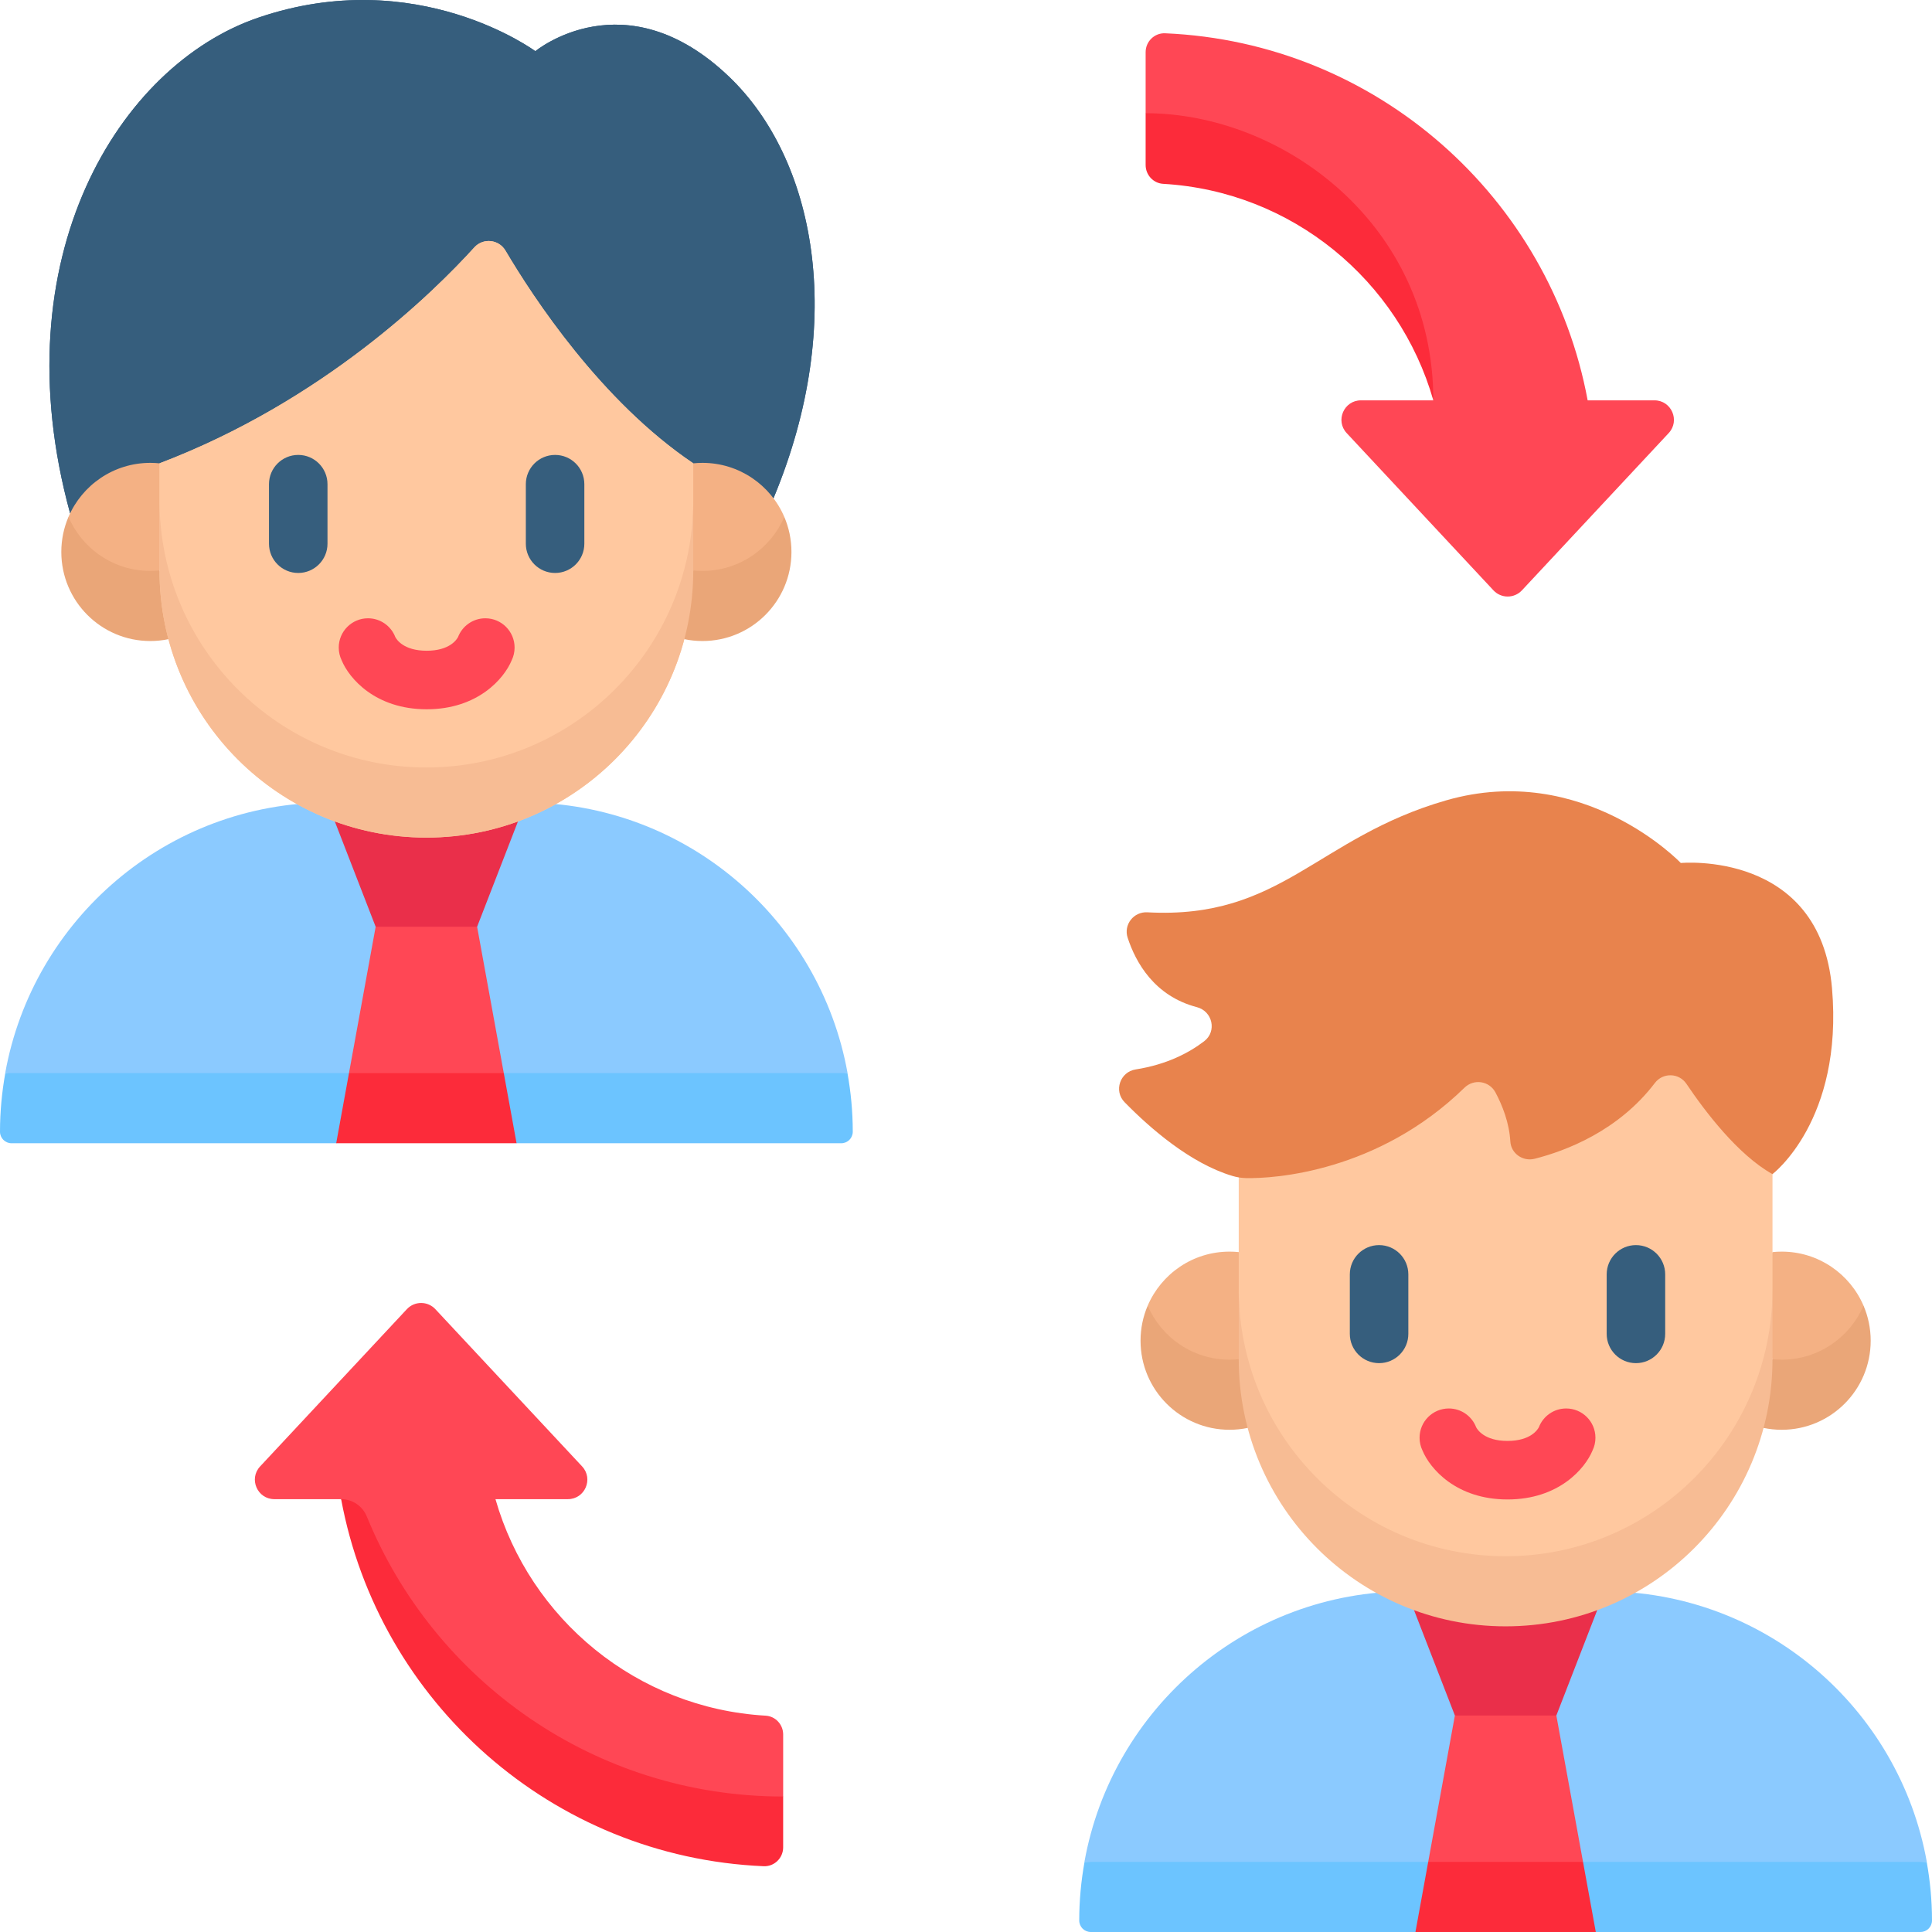 <?xml version="1.0" encoding="UTF-8"?>
<svg xmlns="http://www.w3.org/2000/svg" onmouseup="{ if(window.parent.document.onmouseup) window.parent.document.onmouseup(arguments[0]);}" width="512" viewBox="0 0 512 512" height="512" enable-background="new 0 0 512 512" id="Layer_1"><g><g><path data-cppathid="10000" fill="#ff4755" d="m90.406 397.293s5.674 10.634 6.806 13.407c16.651 40.809 55.729 72.344 101.578 74.906 0 0 8.758-9.508 8.758-9.508v-16.443c0-2.626-2.03-4.834-4.652-4.986-34.158-1.978-62.5-25.606-71.591-57.376h19.182c4.513 0 6.852-5.384 3.773-8.683l-38.888-41.669c-2.04-2.186-5.506-2.186-7.547 0l-38.888 41.669c-3.079 3.299-.74 8.683 3.773 8.683z"/><path data-cppathid="10001" fill="#fc2b3a" d="m207.547 476.098c-49.87 0-92.574-30.677-110.336-74.206-1.132-2.773-3.811-4.598-6.806-4.598 9.969 53.773 55.961 94.881 111.972 97.275 2.825.121 5.169-2.172 5.169-5v-13.471z"/><path data-cppathid="10002" fill="#ff4755" d="m438.442 106.095h-17.696c-9.969-53.773-55.961-94.881-111.972-97.275-2.825-.121-5.169 2.172-5.169 5v16.185l9.37 10.922c32.939 5.107 59.235 17.539 66.872 65.169h-19.182c-4.513 0-6.853 5.384-3.773 8.683l38.888 41.669c2.041 2.186 5.506 2.186 7.547 0l38.888-41.669c3.08-3.301.74-8.684-3.773-8.684z"/><path data-cppathid="10003" fill="#fc2b3a" d="m303.605 30.004v13.729c0 2.626 2.03 4.834 4.651 4.986 34.159 1.978 62.501 25.606 71.591 57.376.001-46.774-40.025-76.091-76.242-76.091z"/><g><path data-cppathid="10004" fill="#8bcaff" d="m510.623 493.419c-7.317-40.773-42.931-71.712-85.764-71.712h-51.709c-42.833 0-78.448 30.939-85.765 71.712l111.619 9z"/><path data-cppathid="10005" fill="#6cc4ff" d="m287.411 493.419c-.905 5.042-1.404 10.225-1.404 15.527 0 1.686 1.367 3.053 3.053 3.053h86.043l23.9-9.581 23.9 9.581h86.043c1.686 0 3.053-1.367 3.053-3.053 0-5.303-.499-10.486-1.404-15.527z"/><path data-cppathid="10006" fill="#ff4755" d="m419.517 493.419-7.069-38.791-13.444-9-13.444 9-7.07 38.791 20.514 9z"/><path data-cppathid="10007" fill="#ea2f4a" d="m412.448 454.628h-26.888l-12.771-32.92h52.429z"/><path data-cppathid="10008" fill="#fc2b3a" d="m378.49 493.419-3.386 18.581h47.8l-3.387-18.581z"/><path data-cppathid="10009" fill="#f4b184" d="m304.155 346.009c0 15.239 11.955 23.319 21.684 23.319l2.439-9.125c0-.003 0-.007 0-.01l9-10.962-9-17.415c-.802-.083-1.615-.125-2.438-.125-9.73-.001-18.081 5.899-21.685 14.318z"/><path data-cppathid="10010" fill="#eaa678" d="m325.839 360.328c-9.729 0-18.08-5.9-21.684-14.319-1.221 2.852-1.899 5.991-1.899 9.29 0 13.039 10.558 23.609 23.583 23.609 1.648 0 3.255-.17 4.808-.492l7.135-9.744-9.504-8.47c-.802.084-1.615.126-2.439.126z"/><path data-cppathid="10011" fill="#f4b184" d="m493.852 346.009c0 15.239-11.954 23.319-21.684 23.319l-2.439-9.125c0-.003 0-.007 0-.01l-9-10.962 9-17.415c.802-.083 1.615-.125 2.439-.125 9.729-.001 18.08 5.899 21.684 14.318z"/><path data-cppathid="10012" fill="#eaa678" d="m472.168 360.328c9.729 0 18.08-5.9 21.684-14.319 1.221 2.852 1.899 5.991 1.899 9.29 0 13.039-10.558 23.609-23.583 23.609-1.648 0-3.255-.17-4.808-.492l-7.135-9.744 9.504-8.47c.802.084 1.615.126 2.439.126z"/><path data-cppathid="10013" fill="#ffc89f" d="m399.003 421.417c45.985 0 70.726-27.66 70.726-79.805v-62.042c-.001.001-141.452.875-141.452.875v61.167c.001 53.34 26.523 79.805 70.726 79.805z"/><path data-cppathid="10014" fill="#f7bc94" d="m399.004 412.417c-39.061 0-70.726-31.7-70.726-70.805v18.581c0 39.105 31.665 70.805 70.726 70.805s70.726-31.7 70.726-70.805v-18.581c-.001 39.105-31.665 70.805-70.726 70.805z"/><path data-cppathid="10015" fill="#e8834d" d="m469.722 311.153c-9.14-5.106-17.846-16.568-22.797-23.924-1.969-2.926-6.225-3.043-8.361-.235-9.694 12.746-23.619 18.001-31.863 20.091-3.108.788-6.255-1.377-6.445-4.579-.296-5.011-2.13-9.599-3.941-12.996-1.636-3.068-5.72-3.688-8.209-1.26-22.922 22.358-50.474 24.136-57.936 23.955-1.208-.029-2.403-.221-3.561-.567-11.132-3.322-21.823-12.638-28.579-19.539-2.934-2.997-1.211-8.038 2.932-8.688 8.216-1.29 14.112-4.384 18.155-7.473 3.422-2.615 2.233-7.943-1.934-9.032-11.284-2.949-16.216-11.884-18.346-18.405-1.127-3.449 1.592-6.928 5.215-6.73 35.54 1.936 44.851-19.78 79.177-29.663 36.416-10.485 62.199 16.593 62.199 16.593s36.906-3.474 40.073 33.203c3.027 35.055-15.779 49.249-15.779 49.249"/><path data-cppathid="10016" fill="#365e7d" d="m365.47 329.965c-4.283 0-7.754 3.473-7.754 7.757v15.77c0 4.284 3.471 7.757 7.754 7.757s7.754-3.473 7.754-7.757v-15.77c-.001-4.284-3.471-7.757-7.754-7.757z"/><path data-cppathid="10017" fill="#365e7d" d="m433.54 361.249c4.283 0 7.754-3.473 7.754-7.757v-15.77c0-4.284-3.471-7.757-7.754-7.757s-7.753 3.473-7.753 7.757v15.77c0 4.284 3.471 7.757 7.753 7.757z"/><path data-cppathid="10018" fill="#ff4755" d="m422.039 384.386c.493-1.019.768-2.162.768-3.37 0-4.284-3.471-7.757-7.754-7.757-3.301 0-6.119 2.064-7.238 4.972-.31.606-2.167 3.627-8.311 3.627-6.143 0-8.001-3.021-8.311-3.627-1.119-2.908-3.937-4.972-7.238-4.972-4.282 0-7.754 3.473-7.754 7.757 0 1.208.276 2.351.768 3.37 1.983 4.822 8.956 12.986 22.534 12.986s20.553-8.163 22.536-12.986z"/></g><g><path data-cppathid="10019" fill="#365e7d" d="m18.577 136.031c-18.577-67.785 13.067-118.757 49.8-131.329 42.062-14.396 73.493 8.861 73.493 8.861s23.761-19.695 51.421 6.842c22.394 21.485 31.497 64.058 11.692 111.643"/><path data-cppathid="10020" fill="#365e7d" d="m18.577 136.031c-18.577-67.785 13.067-118.757 49.8-131.329 42.062-14.396 73.493 8.861 73.493 8.861s23.761-19.695 51.421 6.842c22.394 21.485 31.497 64.058 11.692 111.643z"/><path data-cppathid="10021" fill="#f4b184" d="m39.832 160.299s2.439-9.135 2.439-9.125c0-.003 0-.007 0-.01l9-14.184-9-14.194c-.802-.083-1.615-.125-2.438-.125-9.729 0-18.08 5.9-21.684 14.319-.001 13.948 11.954 23.319 21.683 23.319z"/><path data-cppathid="10022" fill="#eaa678" d="m39.832 151.299c-9.729 0-18.08-5.899-21.684-14.319-1.221 2.852-1.899 5.991-1.899 9.29 0 13.039 10.558 23.609 23.583 23.609 1.648 0 3.256-.17 4.808-.493l2.221-9.088-4.59-9.125c-.802.083-1.616.126-2.439.126z"/><path data-cppathid="10023" fill="#8bcaff" d="m1.404 284.39 111.666 9 111.518-9c.01.003.019.006.028.009-7.313-40.777-42.93-71.72-85.766-71.72h-51.708c-42.832 0-78.444 30.936-85.763 71.706.008.001.016.003.025.005z"/><path data-cppathid="10024" fill="#6cc4ff" d="m1.404 284.39c-.905 5.042-1.404 10.225-1.404 15.528 0 1.686 1.367 3.053 3.053 3.053h86.043l23.974-9.581 23.826 9.581h86.043c1.686 0 3.053-1.367 3.053-3.053 0-5.303-.499-10.486-1.404-15.527h-223.184z"/><path data-cppathid="10025" fill="#ff4755" d="m133.51 284.39-7.07-38.791-13.444-9-13.443 9-7.07 38.791 20.513 9z"/><path data-cppathid="10026" fill="#ea2f4a" d="m126.44 245.599h-26.888l-12.77-32.92h52.429z"/><path data-cppathid="10027" fill="#fc2b3a" d="m92.483 284.39-3.387 18.581h47.8l-3.386-18.581z"/><path data-cppathid="10028" fill="#ffc89f" d="m183.722 122.786c-24.417-16.43-42.481-44.027-49.773-56.38-1.764-2.989-5.914-3.417-8.245-.846-10.86 11.973-40.125 40.765-83.433 57.227v28.378c0 39.105 31.665 70.805 70.726 70.805s70.726-31.7 70.726-70.805v-28.379z"/><path data-cppathid="10029" fill="#f4b184" d="m186.161 160.299s-2.439-9.135-2.439-9.125c0-.003 0-.007 0-.01l-9-14.184 9-14.194c.802-.083 1.615-.125 2.438-.125 9.729 0 18.08 5.9 21.684 14.319.001 13.948-11.954 23.319-21.683 23.319z"/><path data-cppathid="10030" fill="#eaa678" d="m186.161 151.299c9.729 0 18.08-5.899 21.684-14.319 1.221 2.852 1.898 5.991 1.898 9.29 0 13.039-10.558 23.609-23.583 23.609-1.648 0-3.256-.17-4.808-.493l-2.221-9.088 4.59-9.125c.803.083 1.616.126 2.44.126z"/><path data-cppathid="10031" fill="#ffc89f" d="m112.996 212.388c39.061 0 70.726-26.513 70.726-79.805v-9.797c-24.417-16.43-42.482-44.027-49.773-56.38-1.764-2.989-5.914-3.417-8.245-.846-10.86 11.973-40.125 40.765-83.433 57.227v9.802c-.001 52.37 31.666 79.799 70.725 79.799z"/><path data-cppathid="10032" fill="#365e7d" d="m79.036 120.558c-4.283 0-7.754 3.473-7.754 7.757v15.77c0 4.284 3.471 7.757 7.754 7.757s7.754-3.473 7.754-7.757v-15.77c-.001-4.284-3.472-7.757-7.754-7.757z"/><path data-cppathid="10033" fill="#365e7d" d="m147.105 151.842c4.283 0 7.753-3.473 7.753-7.757v-15.77c0-4.284-3.471-7.757-7.753-7.757-4.283 0-7.754 3.473-7.754 7.757v15.77c0 4.284 3.471 7.757 7.754 7.757z"/><path data-cppathid="10034" fill="#ff4755" d="m135.604 174.98c.492-1.019.768-2.162.768-3.37 0-4.284-3.471-7.757-7.753-7.757-3.301 0-6.119 2.064-7.237 4.972-.31.606-2.168 3.627-8.311 3.627s-8.001-3.021-8.311-3.627c-1.119-2.908-3.937-4.972-7.237-4.972-4.282 0-7.753 3.473-7.753 7.757 0 1.208.276 2.351.768 3.37 1.983 4.822 8.956 12.986 22.534 12.986s20.549-8.164 22.532-12.986z"/><path data-cppathid="10035" fill="#f7bc94" d="m112.996 203.388c-39.061 0-70.726-31.7-70.726-70.805v18.581c0 39.105 31.665 70.805 70.726 70.805s70.726-31.7 70.726-70.805v-18.581c0 39.105-31.665 70.805-70.726 70.805z"/></g></g></g></svg>